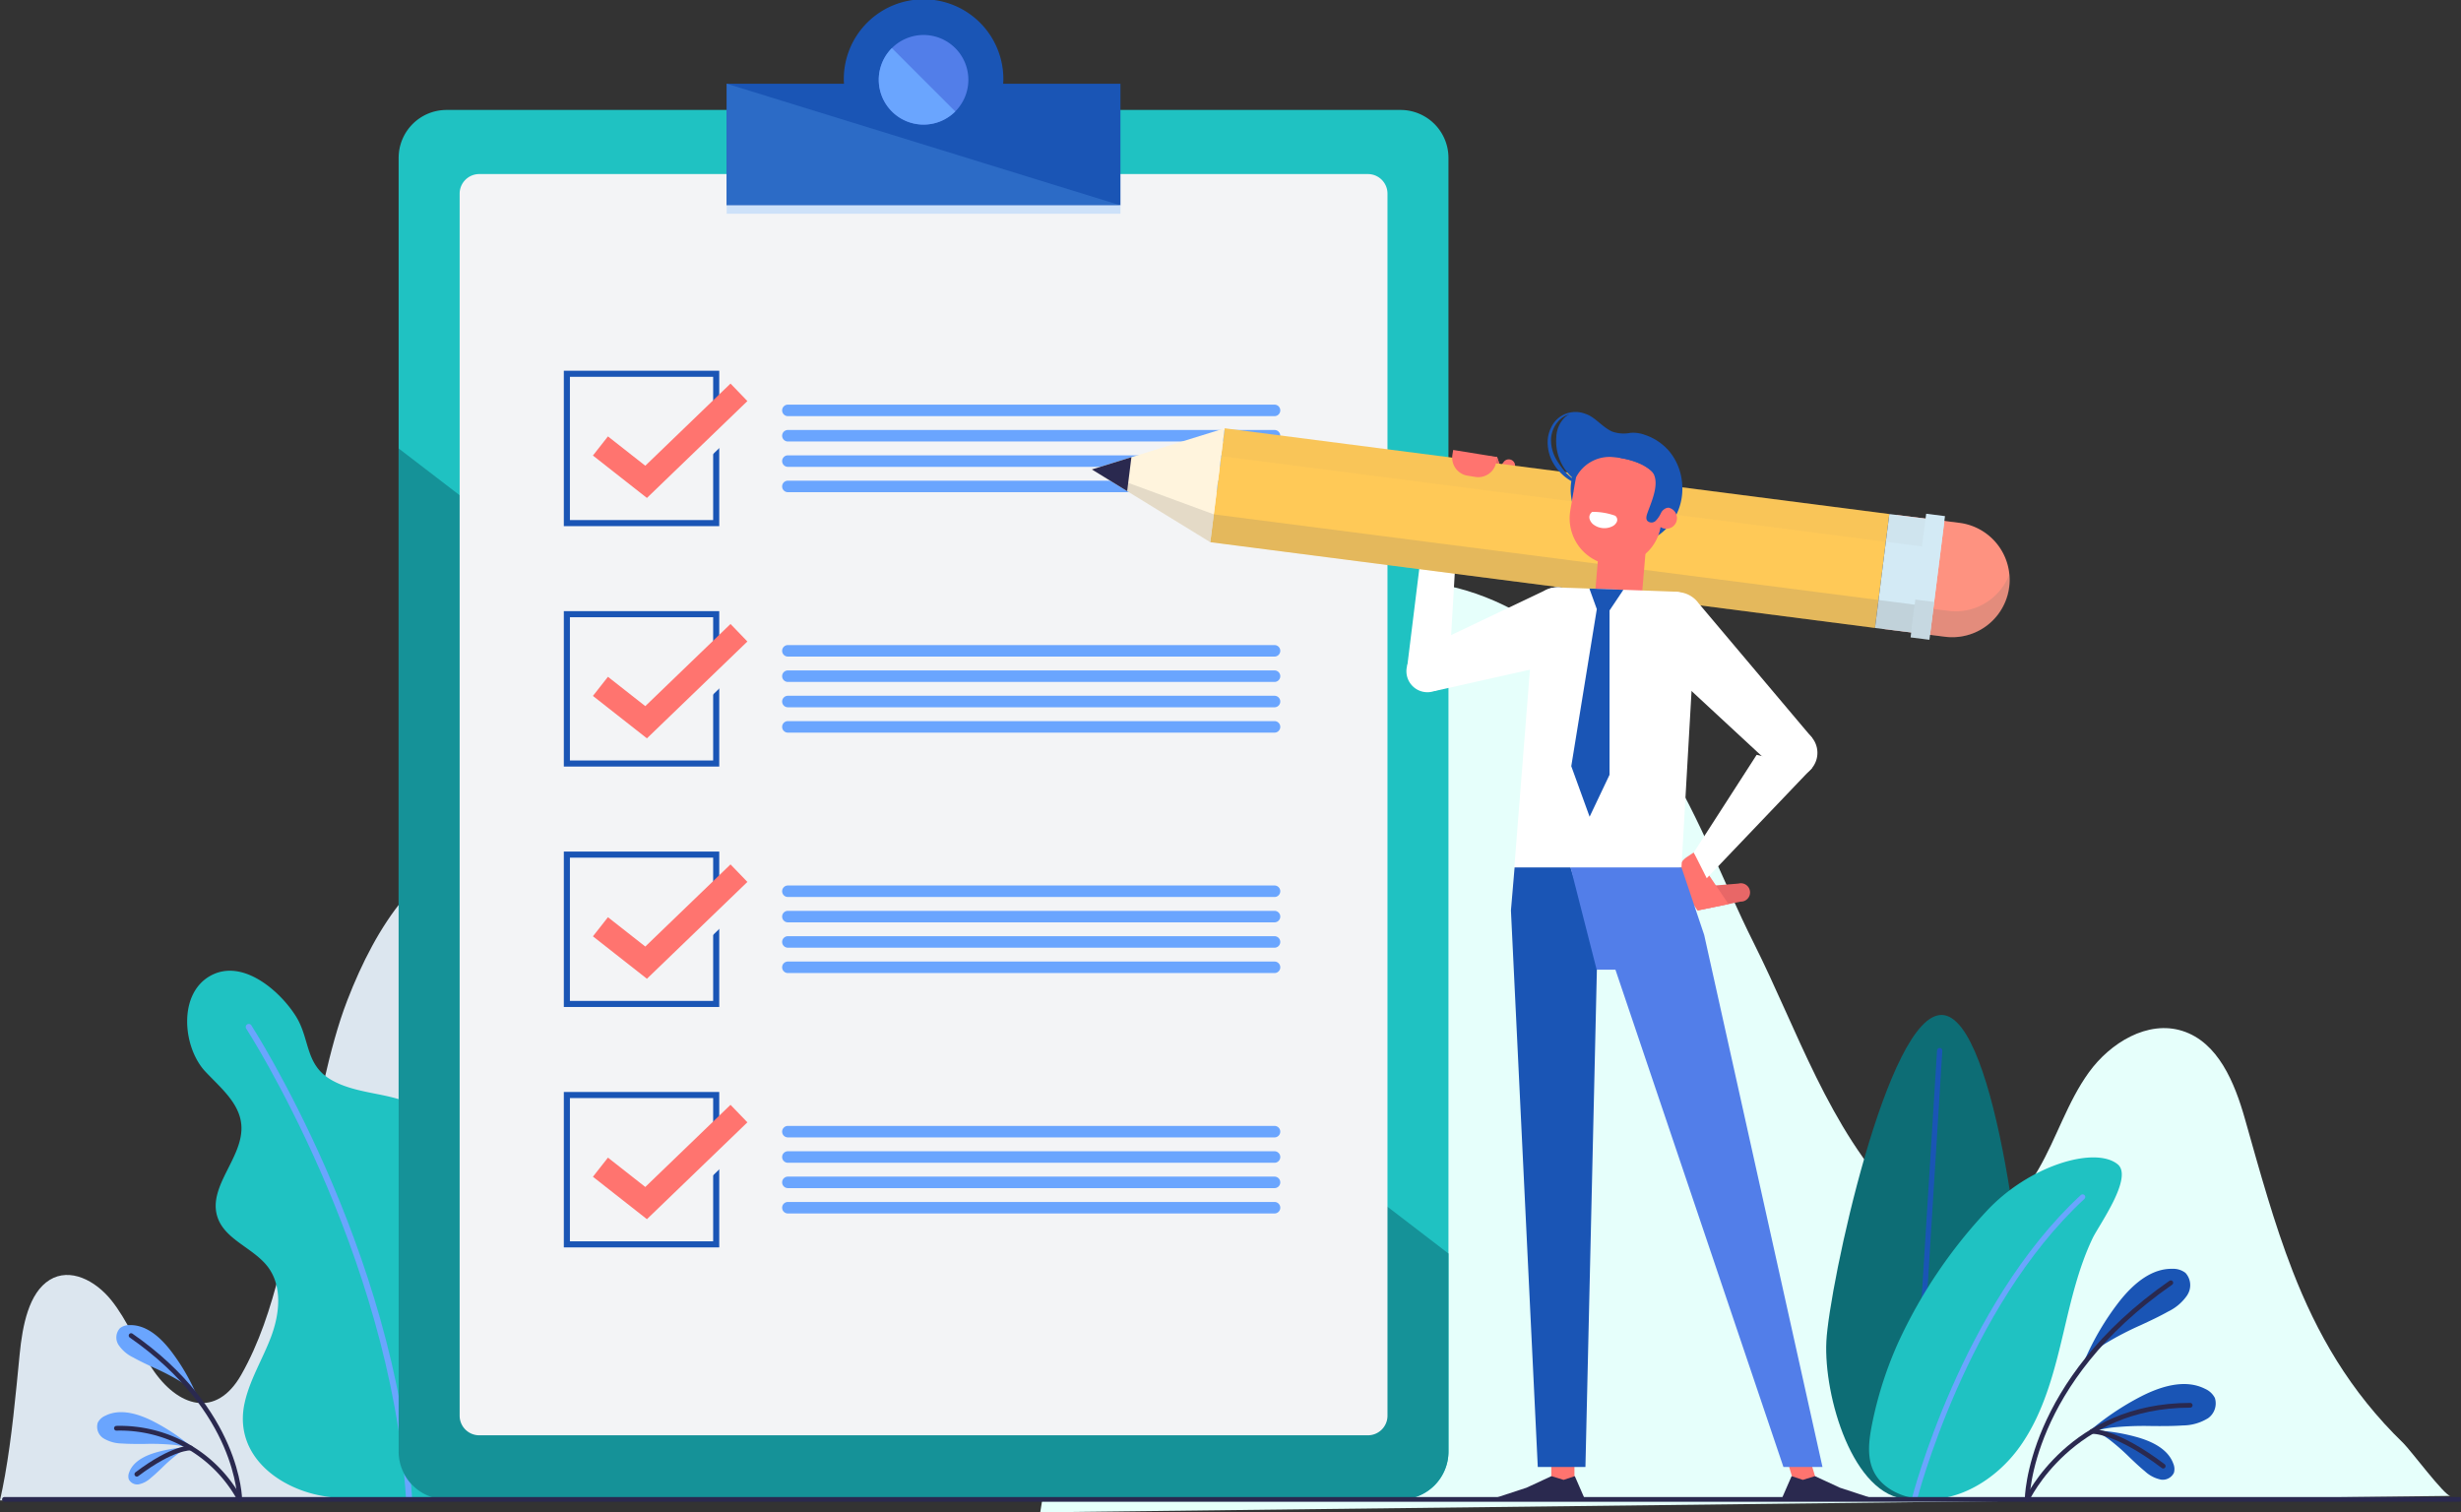 <svg id="Group_181" data-name="Group 181" xmlns="http://www.w3.org/2000/svg" xmlns:xlink="http://www.w3.org/1999/xlink" width="404.69" height="248.691" viewBox="0 0 404.69 248.691">
  <rect x="0" y="0" width="404.69" height="248.691" fill="#333333" stroke="none"/>
  <defs>
    <clipPath id="clip-path">
      <rect id="Rectangle_284" data-name="Rectangle 284" width="404.69" height="248.691" fill="#bfffff"/>
    </clipPath>
    <clipPath id="clip-path-2">
      <rect id="Rectangle_283" data-name="Rectangle 283" width="404.69" height="248.691" fill="none"/>
    </clipPath>
    <clipPath id="clip-path-3">
      <rect id="Rectangle_268" data-name="Rectangle 268" width="64.75" height="1.378" fill="none"/>
    </clipPath>
    <clipPath id="clip-path-4">
      <rect id="Rectangle_274" data-name="Rectangle 274" width="20.921" height="10.425" fill="none"/>
    </clipPath>
    <clipPath id="clip-path-5">
      <rect id="Rectangle_275" data-name="Rectangle 275" width="20.049" height="11.965" fill="none"/>
    </clipPath>
    <clipPath id="clip-path-6">
      <rect id="Rectangle_278" data-name="Rectangle 278" width="115.836" height="19.43" fill="none"/>
    </clipPath>
    <clipPath id="clip-path-7">
      <rect id="Rectangle_279" data-name="Rectangle 279" width="115.836" height="19.431" fill="none"/>
    </clipPath>
    <clipPath id="clip-path-8">
      <rect id="Rectangle_281" data-name="Rectangle 281" width="3.875" height="6.605" fill="none"/>
    </clipPath>
  </defs>
  <g id="Group_180" data-name="Group 180" clip-path="url(#clip-path)">
    <g id="Group_179" data-name="Group 179">
      <g id="Group_178" data-name="Group 178" clip-path="url(#clip-path-2)">
        <path id="Path_318" data-name="Path 318" d="M411.093,228c-3.057-7.853-5.34-16.188-7.834-24.993-1.682-5.932-4.391-12.571-10.268-14.441-5.715-1.82-11.869,1.951-15.385,6.81s-5.288,10.752-8.294,15.941c-5.449,9.406-15.1,13.348-23.081,5.078-11.4-11.812-16.524-27.913-23.75-42.32-5.246-10.46-9.637-22.7-16.247-32.344-10.079-14.7-23.9-27.234-42.279-27.234-11.649,1.765-21.915,12.084-28.861,24.979s-11,28.231-14.453,43.53c-6.28,27.823-10.882,56.291-15.476,84.721l231.882-2.7c-.922.011-6.608-7.588-7.7-8.641-8.9-8.614-14.246-18.084-18.256-28.383" transform="translate(-34.107 -19.034)" fill="#e6fffb"/>
        <path id="Path_319" data-name="Path 319" d="M392.848,255.5c-.454,9.015-10.263,24.773-19.276,24.319s-13.82-16.95-13.366-25.965,10.053-54.121,19.068-53.667,14.029,46.3,13.574,55.312" transform="translate(-59.876 -33.279)" fill="#0d6d75"/>
        <line id="Line_1" data-name="Line 1" x1="4.545" y2="73.047" transform="translate(314.419 172.767)" fill="none" stroke="#1a55b5" stroke-linecap="round" stroke-linejoin="round" stroke-width="0.867"/>
        <path id="Path_320" data-name="Path 320" d="M373.623,258.293a62.641,62.641,0,0,0-4.561,14.17c-.479,2.5-.78,5.208.35,7.488,1.236,2.489,3.978,3.94,6.72,4.391,6.7,1.1,13.4-3,17.329-8.542s5.629-12.309,7.19-18.916c1.229-5.2,2.437-10.483,4.752-15.331.994-2.079,6.808-10.1,4.057-12.183-3.762-2.957-14.653.259-21.633,7.878a81.326,81.326,0,0,0-14.2,21.046" transform="translate(-61.282 -37.95)" fill="#1fc2c2"/>
        <path id="Path_321" data-name="Path 321" d="M377.628,285.638s8.09-31.492,27.619-49.554" transform="translate(-62.777 -39.247)" fill="none" stroke="#6aa5fe" stroke-linecap="round" stroke-linejoin="round" stroke-width="0.867"/>
        <path id="Path_322" data-name="Path 322" d="M428.072,254.518a7.928,7.928,0,0,1-3.169,2.751c-1.452.818-3,1.537-4.494,2.234a51.61,51.61,0,0,0-5.739,2.967,19.372,19.372,0,0,0-3.52,2.8,44.552,44.552,0,0,1,5.58-9.487c2.851-3.672,5.779-5.531,8.7-5.531.068,0,.135,0,.2,0a3.288,3.288,0,0,1,2.094.665,2.985,2.985,0,0,1,.342,3.594" transform="translate(-68.35 -41.603)" fill="#1a55b5"/>
        <path id="Path_323" data-name="Path 323" d="M431.4,278.657a7.931,7.931,0,0,1-4.041,1.13c-1.663.118-3.369.106-5.018.1a51.8,51.8,0,0,0-6.457.226,19.365,19.365,0,0,0-4.381,1.029,44.515,44.515,0,0,1,9.1-6.188c4.148-2.1,7.59-2.526,10.234-1.275.061.029.123.059.182.09a3.289,3.289,0,0,1,1.607,1.5,2.983,2.983,0,0,1-1.229,3.4" transform="translate(-68.408 -45.38)" fill="#1a55b5"/>
        <path id="Path_324" data-name="Path 324" d="M423.911,290.195a5.407,5.407,0,0,1-2.54-1.332c-.882-.72-1.725-1.526-2.54-2.3a35.265,35.265,0,0,0-3.317-2.913,13.2,13.2,0,0,0-2.661-1.542,30.463,30.463,0,0,1,7.428,1.189c3.046.9,4.958,2.3,5.686,4.163.017.043.033.086.048.129a2.254,2.254,0,0,1,.1,1.5,2.036,2.036,0,0,1-2.2,1.112" transform="translate(-68.633 -46.897)" fill="#1a55b5"/>
        <path id="Path_325" data-name="Path 325" d="M399.813,288.63S399.9,269.36,423.436,253" transform="translate(-66.465 -42.059)" fill="none" stroke="#2a294f" stroke-linecap="round" stroke-linejoin="round" stroke-width="0.78"/>
        <path id="Path_326" data-name="Path 326" d="M399.813,292.647s7.226-15.48,26.811-15.48" transform="translate(-66.465 -46.076)" fill="none" stroke="#2a294f" stroke-linecap="round" stroke-linejoin="round" stroke-width="0.78"/>
        <path id="Path_327" data-name="Path 327" d="M412.6,282.332s3.793-.277,11.714,5.7" transform="translate(-68.59 -46.935)" fill="none" stroke="#2a294f" stroke-linecap="round" stroke-linejoin="round" stroke-width="0.78"/>
        <path id="Path_328" data-name="Path 328" d="M131.149,274.4c-5.439-20.56-10.909-41.129-17.3-61.041-3.606-11.228-7.585-22.413-13.111-31.394s-12.85-15.61-20.2-15.564C69.209,168.594,61.9,179.777,57.11,192.163c-3.142,8.122-4.666,17.961-6.889,26.544-3.062,11.824-4.668,24.684-10.55,35.03-4.117,7.241-10.448,5.394-14.714-1.112-2.355-3.59-4.015-7.861-6.651-11.14s-6.793-5.413-10.139-3.347c-3.44,2.124-4.47,7.5-4.933,12.21-.687,7-1.289,13.61-2.415,19.949q-.368,2.07-.82,4.1Z" transform="translate(0 -27.663)" fill="#dce6ef"/>
        <path id="Path_329" data-name="Path 329" d="M88.65,250.187c-3.4-3.919-7.7-7.3-9.056-12.248-.991-3.614-.209-7.439.178-11.167s.251-7.848-2.16-10.718c-1.987-2.363-5.125-3.39-8.144-4.039s-6.17-1.06-8.849-2.6c-4.35-2.494-3.483-6.737-5.819-10.458-2.62-4.175-8.717-9.5-13.943-6.729-5.534,2.937-4.657,11.854-.976,15.791,2.442,2.611,5.569,5.117,5.928,8.674.541,5.355-5.6,10.178-3.908,15.289,1.247,3.775,6.006,5.073,8.356,8.28,2.325,3.172,1.857,7.618.488,11.306s-3.525,7.1-4.376,10.937c-1.743,7.858,4.422,13.288,11.448,15.039,6.456,1.61,20.378.85,20.378.85A26.635,26.635,0,0,0,91.4,267.529a13.826,13.826,0,0,0,.75-12,20.039,20.039,0,0,0-3.5-5.339" transform="translate(-6.136 -31.829)" fill="#1fc2c2"/>
        <path id="Path_330" data-name="Path 330" d="M49.064,202.551s23.771,36.719,26.357,77.49" transform="translate(-8.156 -33.672)" fill="none" stroke="#6aa5fe" stroke-linecap="round" stroke-linejoin="round" stroke-width="1"/>
        <path id="Path_331" data-name="Path 331" d="M23.552,261.851a2.484,2.484,0,0,1,1.582-.5l.154,0c2.212,0,4.425,1.406,6.582,4.182a33.718,33.718,0,0,1,4.219,7.174,14.578,14.578,0,0,0-2.662-2.119,39.117,39.117,0,0,0-4.339-2.245c-1.131-.527-2.3-1.07-3.4-1.688a6,6,0,0,1-2.4-2.08,2.256,2.256,0,0,1,.258-2.717" transform="translate(-3.817 -43.446)" fill="#6aa5fe"/>
        <path id="Path_332" data-name="Path 332" d="M19.255,280.255a2.483,2.483,0,0,1,1.215-1.132c.046-.024.092-.047.138-.068,2-.946,4.6-.623,7.739.964a33.691,33.691,0,0,1,6.882,4.678,14.6,14.6,0,0,0-3.313-.776,39.158,39.158,0,0,0-4.882-.173c-1.247.008-2.537.017-3.794-.071a6,6,0,0,1-3.056-.855,2.254,2.254,0,0,1-.929-2.566" transform="translate(-3.179 -46.302)" fill="#6aa5fe"/>
        <path id="Path_333" data-name="Path 333" d="M25.38,290.7a1.7,1.7,0,0,1,.073-1.133c.012-.033.024-.065.037-.1.55-1.407,2-2.466,4.3-3.147a23,23,0,0,1,5.615-.9,10.022,10.022,0,0,0-2.012,1.166,26.7,26.7,0,0,0-2.508,2.2c-.616.588-1.254,1.2-1.921,1.742a4.1,4.1,0,0,1-1.92,1.008,1.543,1.543,0,0,1-1.665-.841" transform="translate(-4.208 -47.45)" fill="#6aa5fe"/>
        <path id="Path_334" data-name="Path 334" d="M43.717,290.362s-.069-14.571-17.862-26.941" transform="translate(-4.298 -43.791)" fill="none" stroke="#2a294f" stroke-linecap="round" stroke-linejoin="round" stroke-width="0.78"/>
        <path id="Path_335" data-name="Path 335" d="M43.237,293.4A22.414,22.414,0,0,0,22.963,281.7" transform="translate(-3.817 -46.829)" fill="none" stroke="#2a294f" stroke-linecap="round" stroke-linejoin="round" stroke-width="0.78"/>
        <path id="Path_336" data-name="Path 336" d="M35.846,285.6s-2.868-.21-8.858,4.308" transform="translate(-4.487 -47.478)" fill="none" stroke="#2a294f" stroke-linecap="round" stroke-linejoin="round" stroke-width="0.78"/>
        <path id="Path_337" data-name="Path 337" d="M243.383,250.176H86.5a7.878,7.878,0,0,1-7.877-7.878V29.564A7.878,7.878,0,0,1,86.5,21.686h156.88a7.878,7.878,0,0,1,7.878,7.878V242.3a7.878,7.878,0,0,1-7.878,7.878" transform="translate(-13.071 -3.605)" fill="#1fc2c2"/>
        <path id="Path_338" data-name="Path 338" d="M78.626,88.449V253.4a7.878,7.878,0,0,0,7.878,7.878H243.383a7.879,7.879,0,0,0,7.879-7.878V220.842Z" transform="translate(-13.071 -14.704)" fill="#159298"/>
        <path id="Path_339" data-name="Path 339" d="M240.012,241.735H93.876a3.22,3.22,0,0,1-3.22-3.219V37.551a3.221,3.221,0,0,1,3.22-3.221H240.012a3.22,3.22,0,0,1,3.219,3.221V238.516a3.219,3.219,0,0,1-3.219,3.219" transform="translate(-15.071 -5.707)" fill="#f3f4f6"/>
        <path id="Path_340" data-name="Path 340" d="M188.788,13.766c.011-.216.033-.429.033-.646a13.12,13.12,0,1,0-26.239,0c0,.218.022.43.033.646H143.326v20h64.749v-20Z" transform="translate(-23.827)" fill="#1a55b5"/>
        <path id="Path_341" data-name="Path 341" d="M143.325,16.511v20h64.749Z" transform="translate(-23.827 -2.745)" fill="#2c6bc6"/>
        <path id="Path_342" data-name="Path 342" d="M188.053,14.267A7.367,7.367,0,1,1,180.686,6.9a7.367,7.367,0,0,1,7.367,7.367" transform="translate(-28.813 -1.147)" fill="#527ee9"/>
        <path id="Path_343" data-name="Path 343" d="M175.477,9.488A7.367,7.367,0,0,0,185.9,19.907Z" transform="translate(-28.813 -1.577)" fill="#6aa5fe"/>
        <g id="Group_162" data-name="Group 162" transform="translate(119.499 33.766)" style="mix-blend-mode: multiply;isolation: isolate">
          <g id="Group_161" data-name="Group 161">
            <g id="Group_160" data-name="Group 160" clip-path="url(#clip-path-3)">
              <rect id="Rectangle_267" data-name="Rectangle 267" width="64.749" height="1.377" transform="translate(0 0.001)" fill="#cde1f9"/>
            </g>
          </g>
        </g>
        <rect id="Rectangle_269" data-name="Rectangle 269" width="24.558" height="24.558" transform="translate(93.216 61.465)" fill="none" stroke="#1a55b5" stroke-miterlimit="10" stroke-width="1"/>
        <path id="Path_344" data-name="Path 344" d="M120.422,88.2l7.51,5.9L143.2,79.381" transform="translate(-20.019 -13.196)" fill="none" stroke="#f3f4f6" stroke-miterlimit="10" stroke-width="4"/>
        <path id="Path_345" data-name="Path 345" d="M118.422,86.2l7.51,5.9L141.2,77.381" transform="translate(-19.686 -12.864)" fill="none" stroke="#ff746f" stroke-miterlimit="10" stroke-width="4"/>
        <path id="Path_346" data-name="Path 346" d="M235.23,81.7H155.207a.945.945,0,0,1,0-1.891H235.23a.945.945,0,0,1,0,1.891" transform="translate(-25.645 -13.268)" fill="#6aa5fe"/>
        <path id="Path_347" data-name="Path 347" d="M235.23,86.7H155.207a.945.945,0,0,1,0-1.891H235.23a.945.945,0,0,1,0,1.891" transform="translate(-25.645 -14.099)" fill="#6aa5fe"/>
        <path id="Path_348" data-name="Path 348" d="M235.23,91.7H155.207a.945.945,0,0,1,0-1.89H235.23a.945.945,0,0,1,0,1.89" transform="translate(-25.645 -14.931)" fill="#6aa5fe"/>
        <path id="Path_349" data-name="Path 349" d="M235.23,96.7H155.207a.945.945,0,0,1,0-1.891H235.23a.945.945,0,0,1,0,1.891" transform="translate(-25.645 -15.762)" fill="#6aa5fe"/>
        <rect id="Rectangle_270" data-name="Rectangle 270" width="24.558" height="24.558" transform="translate(93.216 101)" fill="none" stroke="#1a55b5" stroke-miterlimit="10" stroke-width="1"/>
        <path id="Path_350" data-name="Path 350" d="M120.422,135.615l7.51,5.9L143.2,126.8" transform="translate(-20.019 -21.079)" fill="none" stroke="#f3f4f6" stroke-miterlimit="10" stroke-width="4"/>
        <path id="Path_351" data-name="Path 351" d="M118.422,133.615l7.51,5.9L141.2,124.8" transform="translate(-19.686 -20.747)" fill="none" stroke="#ff746f" stroke-miterlimit="10" stroke-width="4"/>
        <path id="Path_352" data-name="Path 352" d="M235.23,129.121H155.207a.945.945,0,0,1,0-1.89H235.23a.945.945,0,0,1,0,1.89" transform="translate(-25.645 -21.151)" fill="#6aa5fe"/>
        <path id="Path_353" data-name="Path 353" d="M235.23,134.122H155.207a.945.945,0,0,1,0-1.891H235.23a.945.945,0,0,1,0,1.891" transform="translate(-25.645 -21.982)" fill="#6aa5fe"/>
        <path id="Path_354" data-name="Path 354" d="M235.23,139.122H155.207a.945.945,0,0,1,0-1.891H235.23a.945.945,0,0,1,0,1.891" transform="translate(-25.645 -22.813)" fill="#6aa5fe"/>
        <path id="Path_355" data-name="Path 355" d="M235.23,144.122H155.207a.945.945,0,0,1,0-1.891H235.23a.945.945,0,0,1,0,1.891" transform="translate(-25.645 -23.645)" fill="#6aa5fe"/>
        <rect id="Rectangle_271" data-name="Rectangle 271" width="24.558" height="24.558" transform="translate(93.216 140.536)" fill="none" stroke="#1a55b5" stroke-miterlimit="10" stroke-width="1"/>
        <path id="Path_356" data-name="Path 356" d="M120.422,183.033l7.51,5.9L143.2,174.218" transform="translate(-20.019 -28.962)" fill="none" stroke="#f3f4f6" stroke-miterlimit="10" stroke-width="4"/>
        <path id="Path_357" data-name="Path 357" d="M118.422,181.033l7.51,5.9L141.2,172.218" transform="translate(-19.686 -28.63)" fill="none" stroke="#ff746f" stroke-miterlimit="10" stroke-width="4"/>
        <path id="Path_358" data-name="Path 358" d="M235.23,176.54H155.207a.945.945,0,0,1,0-1.891H235.23a.945.945,0,0,1,0,1.891" transform="translate(-25.645 -29.034)" fill="#6aa5fe"/>
        <path id="Path_359" data-name="Path 359" d="M235.23,181.54H155.207a.945.945,0,0,1,0-1.891H235.23a.945.945,0,0,1,0,1.891" transform="translate(-25.645 -29.865)" fill="#6aa5fe"/>
        <path id="Path_360" data-name="Path 360" d="M235.23,186.54H155.207a.945.945,0,0,1,0-1.89H235.23a.945.945,0,0,1,0,1.89" transform="translate(-25.645 -30.696)" fill="#6aa5fe"/>
        <path id="Path_361" data-name="Path 361" d="M235.23,191.541H155.207a.945.945,0,0,1,0-1.891H235.23a.945.945,0,0,1,0,1.891" transform="translate(-25.645 -31.528)" fill="#6aa5fe"/>
        <rect id="Rectangle_272" data-name="Rectangle 272" width="24.558" height="24.558" transform="translate(93.216 180.071)" fill="none" stroke="#1a55b5" stroke-miterlimit="10" stroke-width="1"/>
        <path id="Path_362" data-name="Path 362" d="M120.422,230.452l7.51,5.9L143.2,221.636" transform="translate(-20.019 -36.845)" fill="none" stroke="#f3f4f6" stroke-miterlimit="10" stroke-width="4"/>
        <path id="Path_363" data-name="Path 363" d="M118.422,228.452l7.51,5.9L141.2,219.636" transform="translate(-19.686 -36.513)" fill="none" stroke="#ff746f" stroke-miterlimit="10" stroke-width="4"/>
        <path id="Path_364" data-name="Path 364" d="M235.23,223.958H155.207a.945.945,0,0,1,0-1.89H235.23a.945.945,0,0,1,0,1.89" transform="translate(-25.645 -36.917)" fill="#6aa5fe"/>
        <path id="Path_365" data-name="Path 365" d="M235.23,228.959H155.207a.945.945,0,0,1,0-1.891H235.23a.945.945,0,0,1,0,1.891" transform="translate(-25.645 -37.748)" fill="#6aa5fe"/>
        <path id="Path_366" data-name="Path 366" d="M235.23,233.959H155.207a.945.945,0,0,1,0-1.891H235.23a.945.945,0,0,1,0,1.891" transform="translate(-25.645 -38.579)" fill="#6aa5fe"/>
        <path id="Path_367" data-name="Path 367" d="M235.23,238.959H155.207a.945.945,0,0,1,0-1.891H235.23a.945.945,0,0,1,0,1.891" transform="translate(-25.645 -39.41)" fill="#6aa5fe"/>
        <line id="Line_2" data-name="Line 2" x2="403.639" transform="translate(0.727 246.568)" fill="none" stroke="#2a294f" stroke-linecap="round" stroke-linejoin="round" stroke-width="0.78"/>
        <rect id="Rectangle_273" data-name="Rectangle 273" width="3.804" height="4.687" transform="translate(255.099 239.12)" fill="#ff746f"/>
        <path id="Path_368" data-name="Path 368" d="M304.026,291.145l1.99.614,1.848-.614,1.658,3.8h-15.38l5.782-1.9Z" transform="translate(-48.899 -48.4)" fill="#2a294f"/>
        <path id="Path_369" data-name="Path 369" d="M353.522,291.484h3.8L355.91,286.8h-3.8Z" transform="translate(-58.535 -47.677)" fill="#ff746f"/>
        <path id="Path_370" data-name="Path 370" d="M356.864,291.145l-1.991.614-1.848-.614-1.659,3.8h15.38l-5.782-1.9Z" transform="translate(-58.411 -48.4)" fill="#2a294f"/>
        <path id="Path_371" data-name="Path 371" d="M294.022,95.55c-.515.394-5.2,3.159-5.2,3.159L285.5,94.456l.989-4.85,7.149.446,1.251,3.619c.3.86-.233,1.392-.87,1.878" transform="translate(-47.462 -14.896)" fill="#fe9280"/>
        <path id="Path_372" data-name="Path 372" d="M293.978,90.064l1.078,3.172-3.3,1.327a3.025,3.025,0,0,1-4.207-3.142l.213-1.743Z" transform="translate(-47.799 -14.908)" fill="#e86767"/>
        <path id="Path_373" data-name="Path 373" d="M293.321,94.457l2.86.416,1.566-2.682a1.037,1.037,0,0,0-1.754-1.107Z" transform="translate(-48.762 -15.061)" fill="#ff746f"/>
        <path id="Path_374" data-name="Path 374" d="M285.557,109.1l-5.894,1.49-2.109,17.066,6.9.282Z" transform="translate(-46.141 -18.137)" fill="#fff"/>
        <path id="Path_375" data-name="Path 375" d="M381.612,121.6l-10.3-1.3,2.358-18.73,10.3,1.3a9.439,9.439,0,0,1-2.358,18.73" transform="translate(-61.727 -16.886)" fill="#fe9280"/>
        <g id="Group_165" data-name="Group 165" transform="translate(309.582 94.367)" opacity="0.2" style="mix-blend-mode: multiply;isolation: isolate">
          <g id="Group_164" data-name="Group 164">
            <g id="Group_163" data-name="Group 163" clip-path="url(#clip-path-4)">
              <path id="Path_376" data-name="Path 376" d="M382.149,119.267l-10.3-1.3-.538,4.267,10.3,1.3a9.433,9.433,0,0,0,10.565-10.35,9.441,9.441,0,0,1-10.028,6.084" transform="translate(-371.309 -113.183)" fill="#777470"/>
            </g>
          </g>
        </g>
        <path id="Path_377" data-name="Path 377" d="M348.009,117.306l-109.3-14.1,2.358-18.731,109.3,14.1Z" transform="translate(-39.682 -14.043)" fill="#ffc957"/>
        <path id="Path_378" data-name="Path 378" d="M215.349,91.241l19.472,11.966,2.359-18.731Z" transform="translate(-35.8 -14.043)" fill="#fff4dd"/>
        <g id="Group_168" data-name="Group 168" transform="translate(179.549 77.198)" opacity="0.2" style="mix-blend-mode: multiply;isolation: isolate">
          <g id="Group_167" data-name="Group 167">
            <g id="Group_166" data-name="Group 166" clip-path="url(#clip-path-5)">
              <path id="Path_379" data-name="Path 379" d="M215.349,92.59l19.472,11.966.577-4.582Z" transform="translate(-215.349 -92.59)" fill="#777470"/>
            </g>
          </g>
        </g>
        <path id="Path_380" data-name="Path 380" d="M221.851,90.174l-6.5,2.014,5.8,3.563Z" transform="translate(-35.8 -14.991)" fill="#2a294f"/>
        <rect id="Rectangle_276" data-name="Rectangle 276" width="18.878" height="9.119" transform="translate(308.327 103.263) rotate(-82.826)" fill="#d3eaf5"/>
        <rect id="Rectangle_277" data-name="Rectangle 277" width="20.495" height="3.118" transform="matrix(0.125, -0.992, 0.992, 0.125, 314.18, 104.814)" fill="#d3eaf5"/>
        <g id="Group_171" data-name="Group 171" transform="translate(199.022 84.582)" opacity="0.2" style="mix-blend-mode: multiply;isolation: isolate">
          <g id="Group_170" data-name="Group 170">
            <g id="Group_169" data-name="Group 169" clip-path="url(#clip-path-6)">
              <path id="Path_381" data-name="Path 381" d="M353.963,120.877,238.7,106.028l.577-4.582L354.54,116.3Z" transform="translate(-238.705 -101.447)" fill="#777470"/>
            </g>
          </g>
        </g>
        <g id="Group_174" data-name="Group 174" transform="translate(200.803 70.433)" opacity="0.05" style="mix-blend-mode: multiply;isolation: isolate">
          <g id="Group_173" data-name="Group 173">
            <g id="Group_172" data-name="Group 172" clip-path="url(#clip-path-7)">
              <path id="Path_382" data-name="Path 382" d="M356.1,103.906,240.841,89.057l.577-4.581,115.258,14.85Z" transform="translate(-240.841 -84.476)" fill="#777470"/>
            </g>
          </g>
        </g>
        <g id="Group_177" data-name="Group 177" transform="translate(314.18 98.599)" opacity="0.15" style="mix-blend-mode: multiply;isolation: isolate">
          <g id="Group_176" data-name="Group 176">
            <g id="Group_175" data-name="Group 175" clip-path="url(#clip-path-8)">
              <rect id="Rectangle_280" data-name="Rectangle 280" width="6.265" height="3.117" transform="matrix(0.125, -0.992, 0.992, 0.125, 0, 6.216)" fill="#777470"/>
            </g>
          </g>
        </g>
        <path id="Path_383" data-name="Path 383" d="M334.794,178.694l1.539-4,5.2-.425a1.511,1.511,0,1,1,.33,2.968Z" transform="translate(-55.656 -28.969)" fill="#e86767"/>
        <path id="Path_384" data-name="Path 384" d="M331.447,173.715l2.694,3.961,5.1-1.048-5.717-8.49-1.1.73a3.5,3.5,0,0,0-.979,4.847" transform="translate(-55.003 -27.951)" fill="#ff746f"/>
        <path id="Path_385" data-name="Path 385" d="M336.195,169.172l17.34-18.167L344.4,148.88l-10.342,16.057Z" transform="translate(-55.534 -24.75)" fill="#fff"/>
        <path id="Path_386" data-name="Path 386" d="M349.312,149.367a3.962,3.962,0,1,0,1.919-5.264,3.962,3.962,0,0,0-1.919,5.264" transform="translate(-58.008 -23.894)" fill="#fff"/>
        <path id="Path_387" data-name="Path 387" d="M346.731,146.468l5.358-5.71-18.705-22.175a4.441,4.441,0,0,0-6.689-.537c-1.929,1.9-1.74,8.6.409,10.237Z" transform="translate(-54.088 -19.412)" fill="#fff"/>
        <rect id="Rectangle_282" data-name="Rectangle 282" width="12.204" height="7.699" transform="translate(262.025 100.815) rotate(-85.161)" fill="#ff746f"/>
        <path id="Path_388" data-name="Path 388" d="M280.609,128.255a3.453,3.453,0,1,0,3.675,3.214,3.453,3.453,0,0,0-3.675-3.214" transform="translate(-46.113 -21.32)" fill="#fff"/>
        <path id="Path_389" data-name="Path 389" d="M278.644,126.7l3.5,6.214,21.377-4.8c2.62-.666,4.041-7.038,3.009-9.537a4.441,4.441,0,0,0-6.365-2.129Z" transform="translate(-46.322 -19.255)" fill="#fff"/>
        <path id="Path_390" data-name="Path 390" d="M326.043,161.9l2.327-40.7a3.756,3.756,0,0,0-3.138-4.638l-19.068-.69a3.756,3.756,0,0,0-4.26,3.634L298,168.974Z" transform="translate(-49.54 -19.257)" fill="#fff"/>
        <path id="Path_391" data-name="Path 391" d="M307.805,171.082l4.4,13.691-1.954,84.91h-7.836L298,178.158l.6-7.076Z" transform="translate(-49.54 -28.441)" fill="#1a55b5"/>
        <path id="Path_392" data-name="Path 392" d="M309.76,171.082l4.29,16.813h3.087l27.629,81.788h6.421l-19.454-87.5L328,171.082Z" transform="translate(-51.495 -28.441)" fill="#527ee9"/>
        <path id="Path_393" data-name="Path 393" d="M286.577,88.747l-.126.785a3,3,0,0,0,2.489,3.444l1.281.207a3.005,3.005,0,0,0,3.445-2.49l.126-.784Z" transform="translate(-47.613 -14.753)" fill="#ff746f"/>
        <path id="Path_394" data-name="Path 394" d="M312.879,116.082l5.587.208-2.273,3.393v27.025l-3.276,6.9-3.016-8.314,4.2-25.831Z" transform="translate(-51.518 -19.298)" fill="#1a55b5"/>
        <path id="Path_395" data-name="Path 395" d="M327.338,92.839a9.411,9.411,0,0,0-2.032-5.043A9.014,9.014,0,0,0,321.172,85a5.5,5.5,0,0,0-2.336-.311,5.677,5.677,0,0,1-2.97-.208c-1.34-.593-2.3-1.753-3.511-2.5a4.365,4.365,0,0,0-.91-.423l0,0a4.48,4.48,0,0,0-4.154.479,4.427,4.427,0,0,0-1.407,1.629,5.545,5.545,0,0,0-.625,2.072A6.883,6.883,0,0,0,306.3,89.9a8.054,8.054,0,0,0,2.838,2.727,8.186,8.186,0,0,0-.1.911,9.187,9.187,0,0,0,17.326,4.685,9.646,9.646,0,0,0,.975-5.385M308.13,91.1a12.2,12.2,0,0,1-1.2-1.606,6.461,6.461,0,0,1-1.134-3.727,4.766,4.766,0,0,1,1.691-3.467,3.607,3.607,0,0,1,1.352-.665,3,3,0,0,0-.7.433,4.779,4.779,0,0,0-1.476,3.389,8.106,8.106,0,0,0,2.58,6.558c-.007.032-.011.065-.018.1a9.837,9.837,0,0,1-1.1-1.014" transform="translate(-50.743 -13.506)" fill="#1a55b5"/>
        <path id="Path_396" data-name="Path 396" d="M326.571,101.547a1.752,1.752,0,1,0,2.019-1.436,1.751,1.751,0,0,0-2.019,1.436" transform="translate(-54.285 -16.638)" fill="#ff746f"/>
        <path id="Path_397" data-name="Path 397" d="M316.277,90.119a6.223,6.223,0,0,0-5.644,3.358l-.225,1.2-.18,1.068c0,.049,0,.1,0,.148l-.02-.034-.5,2.979a7.722,7.722,0,0,0,6.019,8.941,7.545,7.545,0,0,0,8.813-6.161l.616-3.65v-.007s1.16-7.153-8.876-7.846" transform="translate(-51.467 -14.981)" fill="#ff746f"/>
        <path id="Path_398" data-name="Path 398" d="M317.723,101.588a10.7,10.7,0,0,0-3.778-.637,1.054,1.054,0,0,0-.442,1.153,1.818,1.818,0,0,0,.785,1.03,2.961,2.961,0,0,0,2.868.233,1.585,1.585,0,0,0,.82-.759.84.84,0,0,0-.254-1.02" transform="translate(-52.112 -16.775)" fill="#fff"/>
        <path id="Path_399" data-name="Path 399" d="M319.562,90.26a14.021,14.021,0,0,1,2.97.8,6.678,6.678,0,0,1,1.974,1.136c1.883,1.646.206,5.175-.443,7.014-.158.45-.344.986-.061,1.369a.989.989,0,0,0,1.381.01,4.678,4.678,0,0,0,.869-1.271,1.637,1.637,0,0,1,1.177-.91s-.3-8.346-.3-8.353c0-.061-5.246-.176-5.648-.19a6.207,6.207,0,0,0-1.919.391" transform="translate(-53.124 -14.94)" fill="#1a55b5"/>
      </g>
    </g>
  </g>
</svg>
